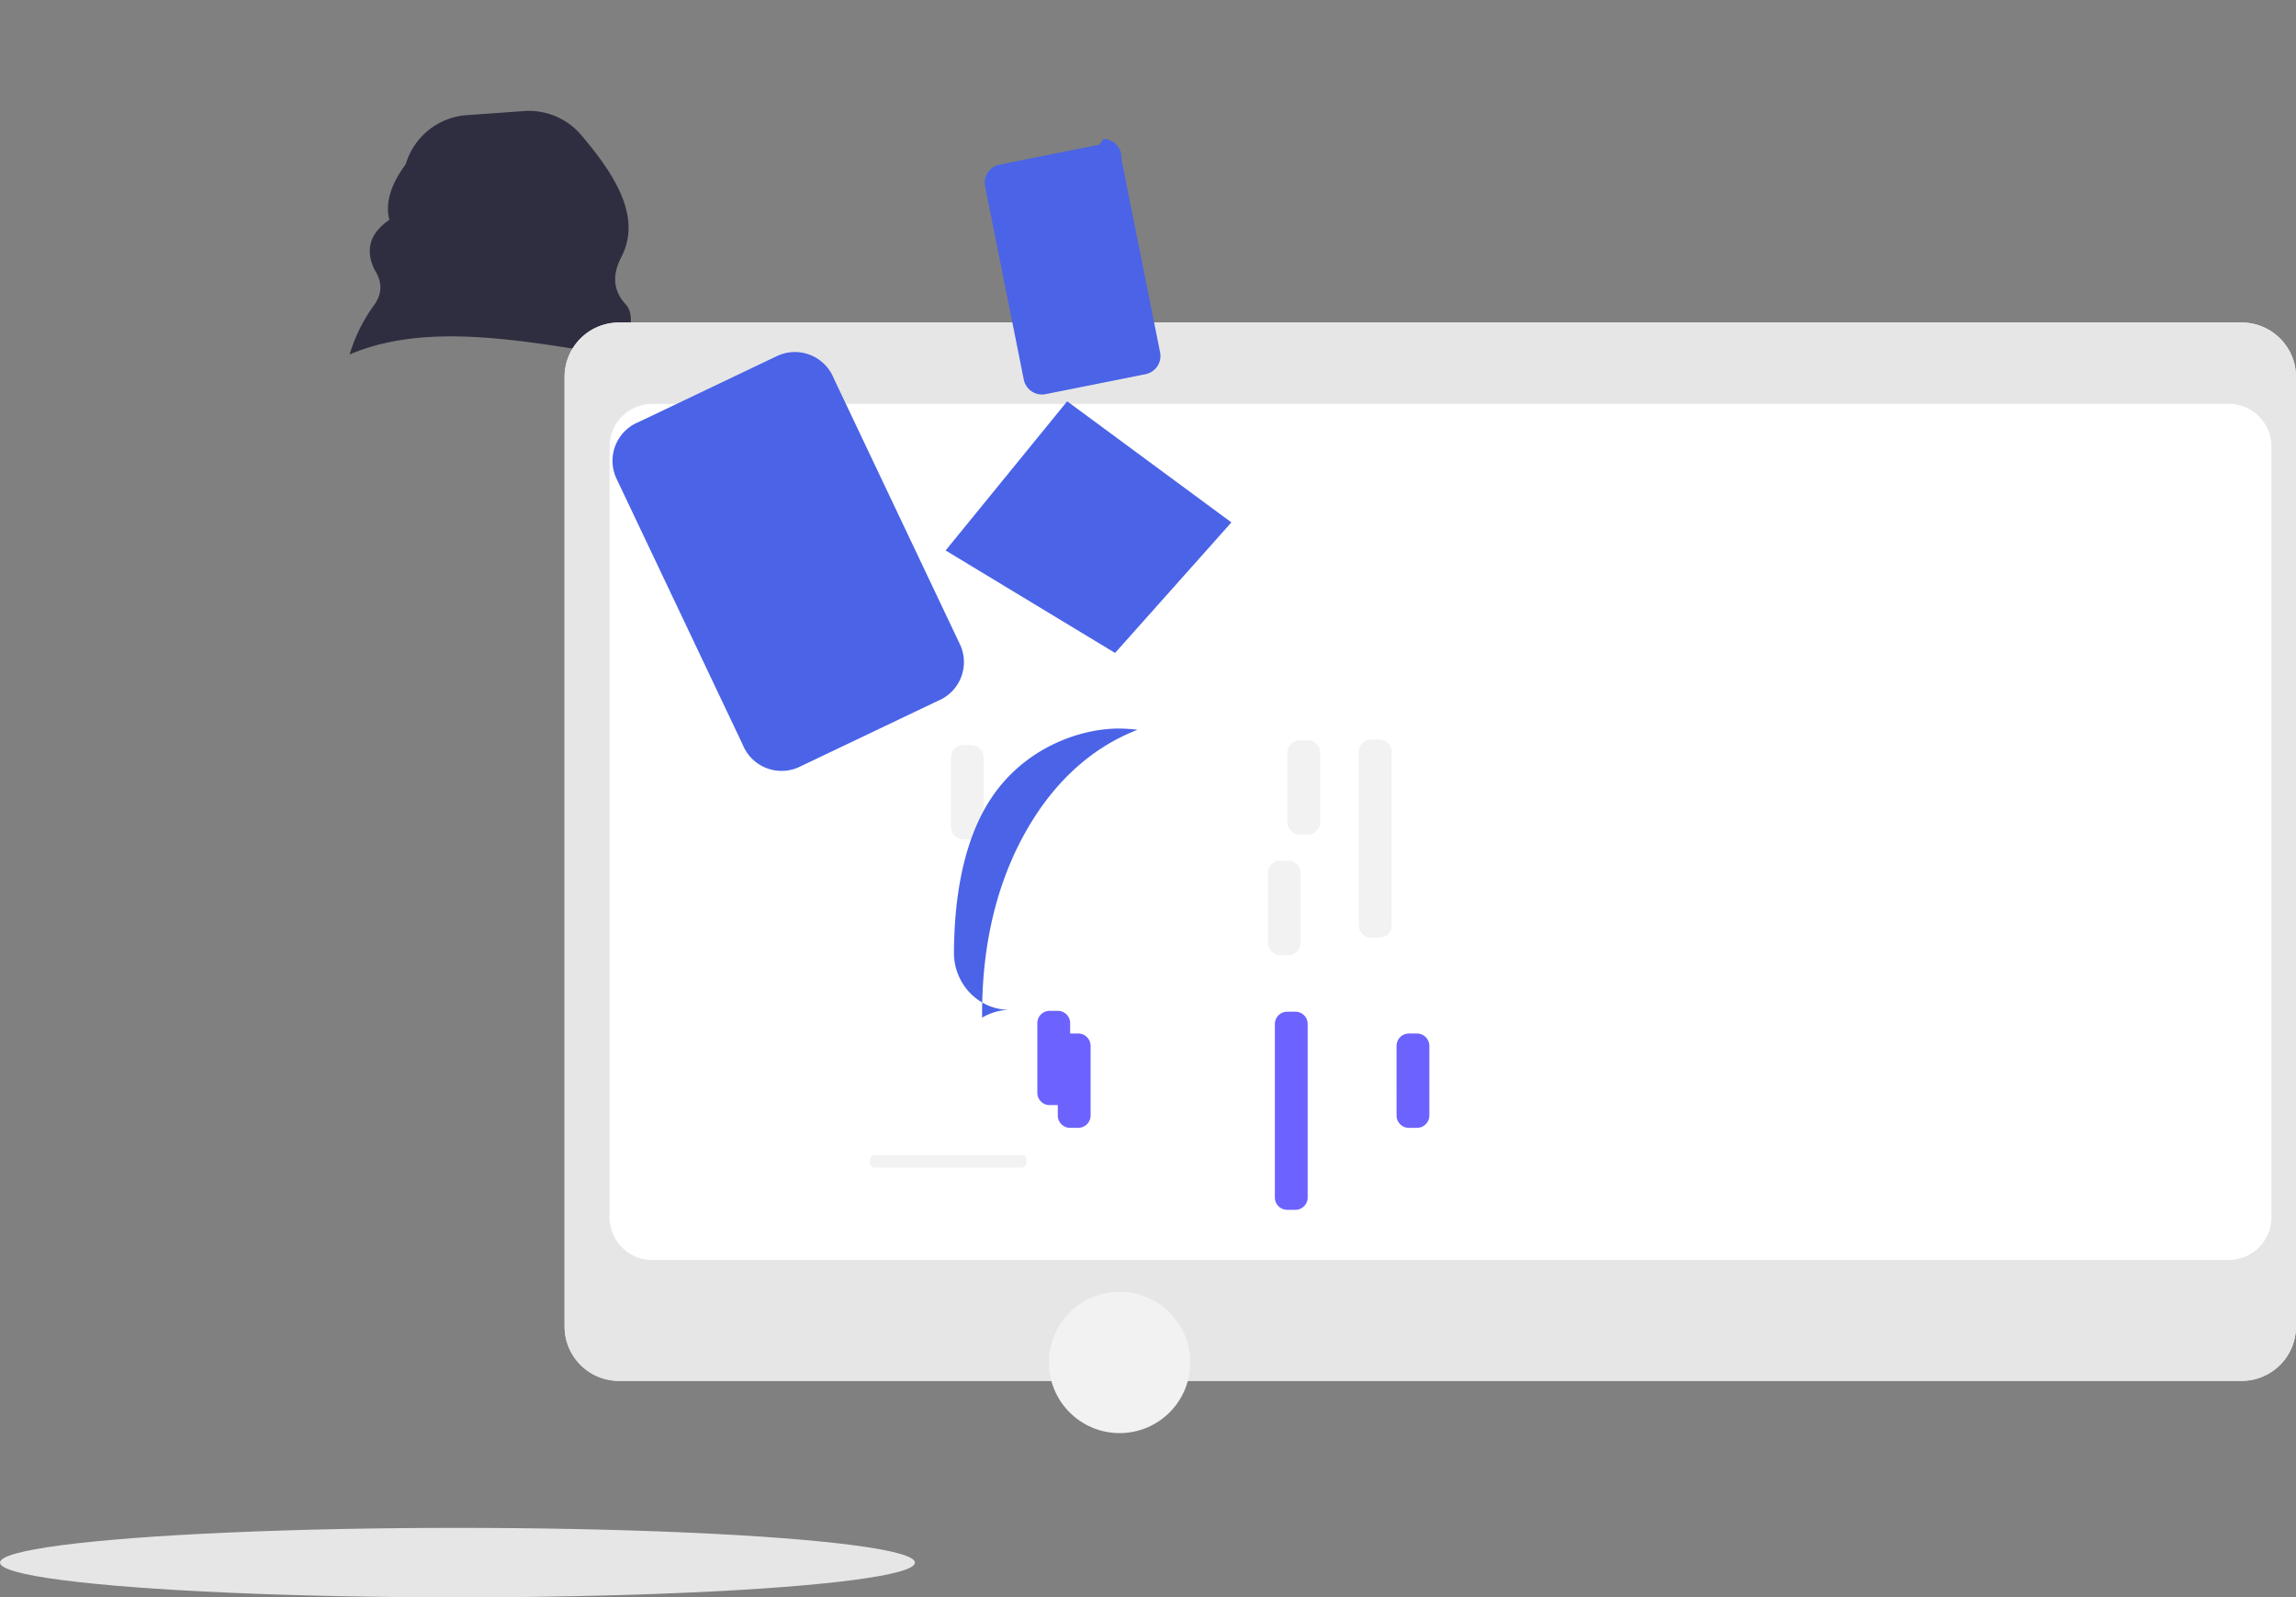 <svg xmlns="http://www.w3.org/2000/svg" data-name="Layer 1" width="793" height="551.732" viewBox="0 0 793 551.732" xmlns:xlink="http://www.w3.org/1999/xlink"><rect x="0" y="0" width="793" height="551.732" fill="#808080" stroke="none"/><ellipse cx="158" cy="539.732" rx="158" ry="12" fill="#e6e6e6"/><path d="M324.272,296.554c27.497-11.695,61.744-4.285,95.193.858.311-6.228,4.084-13.808.132-18.153-4.801-5.279-4.359-10.825-1.47-16.404,7.388-14.265-3.197-29.444-13.884-42.065a23.669,23.669,0,0,0-19.755-8.292l-19.797,1.414A23.709,23.709,0,0,0,343.635,230.859v0c-4.727,6.429-7.257,12.841-5.664,19.219-7.081,4.839-8.27,10.68-5.089,17.264,2.698,4.146,2.669,8.182-.123,12.106a55.891,55.891,0,0,0-8.31,16.506Z" transform="translate(-203.5 -174.134)" fill="#2f2e41"/><path d="M977.709,651.097H417.291A18.791,18.791,0,0,1,398.5,632.306V304.327A18.791,18.791,0,0,1,417.291,285.536H977.709A18.791,18.791,0,0,1,996.5,304.327V632.306A18.791,18.791,0,0,1,977.709,651.097Z" transform="translate(-203.5 -174.134)" fill="#f2f2f2"/><path d="M996.5,304.327V632.306a18.791,18.791,0,0,1-18.791,18.791H417.291A18.791,18.791,0,0,1,398.5,632.306V304.327a18.791,18.791,0,0,1,18.791-18.791H977.709A18.791,18.791,0,0,1,996.5,304.327Z" transform="translate(-203.5 -174.134)" fill="#e6e6e6"/><path d="M973.277,609.332H428.773a14.73,14.73,0,0,1-14.73-14.73V328.363a14.73,14.73,0,0,1,14.73-14.73H973.277a14.73,14.73,0,0,1,14.73,14.73V594.601A14.73,14.73,0,0,1,973.277,609.332Z" transform="translate(-203.5 -174.134)" fill="#fff"/><path d="M584.648,222.118a6.416,6.416,0,0,1,6.183,7.032l13.343,66.693a6.416,6.416,0,0,1-5.052,7.543l-34.486,6.887a6.416,6.416,0,0,1-7.543-5.052l-13.343-66.693a6.416,6.416,0,0,1,5.052-7.543l34.486-6.887Z" transform="translate(-203.5 -174.134)" fill="#4a63e7"/><path d="M491.457,304.798l43.439,91.564a14.462,14.462,0,0,1-7.545,19.885l-47.449,22.63a14.462,14.462,0,0,1-19.885-7.545L416.578,339.772a14.462,14.462,0,0,1,7.545-19.885l47.449-22.63A14.462,14.462,0,0,1,491.457,304.798Z" transform="translate(-203.5 -174.134)" fill="#4a63e7"/><polygon points="326.603 190.132 385.128 225.531 425.301 180.44 368.59 138.612 326.603 190.132" fill="#4a63e7"/><circle cx="386.694" cy="470.597" r="24.405" fill="#f2f2f2"/><path d="M543.257,435.765v24.06a4.259,4.259,0,0,1-4.255,4.256H536.206a4.253,4.253,0,0,1-4.251-4.234l-.006-24.076a4.253,4.253,0,0,1,4.25-4.272h2.827A4.258,4.258,0,0,1,543.257,435.765Z" transform="translate(-203.5 -174.134)" fill="#f2f2f2"/><path d="M652.7,475.711v24.06a4.259,4.259,0,0,1-4.255,4.256h-2.791a4.253,4.253,0,0,1-4.251-4.234l-.006-24.076a4.253,4.253,0,0,1,4.25-4.272h2.827A4.258,4.258,0,0,1,652.7,475.711Z" transform="translate(-203.5 -174.134)" fill="#f2f2f2"/><path d="M648.151,458.139v-24.06a4.253,4.253,0,0,1,4.25-4.25h2.83a4.253,4.253,0,0,1,4.25,4.25v24.06a4.253,4.253,0,0,1-4.25,4.25h-2.83A4.253,4.253,0,0,1,648.151,458.139Z" transform="translate(-203.5 -174.134)" fill="#f2f2f2"/><path d="M684.151,433.829v59.93a4.253,4.253,0,0,1-4.25,4.25h-2.83a4.253,4.253,0,0,1-4.25-4.25v-59.93a4.253,4.253,0,0,1,4.25-4.25h2.83A4.253,4.253,0,0,1,684.151,433.829Z" transform="translate(-203.5 -174.134)" fill="#f2f2f2"/><path d="M573.099,563.7a4.253,4.253,0,0,1-4.251-4.234l-.006-24.076a4.253,4.253,0,0,1,4.25-4.272h2.827a4.258,4.258,0,0,1,4.255,4.255v24.06a4.259,4.259,0,0,1-4.255,4.256Z" transform="translate(-203.5 -174.134)" fill="#6c63ff"/><path d="M690.099,563.7a4.253,4.253,0,0,1-4.251-4.234l-.006-24.076a4.253,4.253,0,0,1,4.25-4.272h2.827a4.258,4.258,0,0,1,4.255,4.255v24.06a4.259,4.259,0,0,1-4.255,4.256Z" transform="translate(-203.5 -174.134)" fill="#6c63ff"/><path d="M573.105,527.529v24.06a4.253,4.253,0,0,1-4.25,4.25h-2.83a4.253,4.253,0,0,1-4.25-4.25v-24.06a4.253,4.253,0,0,1,4.25-4.25h2.83A4.253,4.253,0,0,1,573.105,527.529Z" transform="translate(-203.5 -174.134)" fill="#6c63ff"/><path d="M655.151,527.829v59.93a4.253,4.253,0,0,1-4.25,4.25h-2.83a4.253,4.253,0,0,1-4.25-4.25v-59.93a4.253,4.253,0,0,1,4.25-4.25h2.83A4.253,4.253,0,0,1,655.151,527.829Z" transform="translate(-203.5 -174.134)" fill="#6c63ff"/><path d="M552.156,522.939c-10.617,0-19.254-8.873-19.179-19.895.169-24.842,5.378-43.698,15.032-56.227,11.915-15.504,29.939-21.201,42.426-21.032,1.944.027,3.915.164,5.951.426-15.736,6.048-28.864,17.982-38.466,34.927-10.264,18.069-15.42,39.808-15.214,64.487A19.188,19.188,0,0,1,552.156,522.939Z" transform="translate(-203.5 -174.134)" fill="#4a63e7"/><path d="M503.901,575.258c0,.86.301,1.56.844,1.9a1.792,1.792,0,0,0,1.104.284H556.121a1.792,1.792,0,0,0,1.104-.284c.543-.34.844-1.04.844-1.9,0-.873-.308-1.588-.851-1.928a1.795,1.795,0,0,0-1.097-.275H505.833a1.795,1.795,0,0,0-1.097.275C504.208,573.669,503.901,574.385,503.901,575.258Z" transform="translate(-203.5 -174.134)" fill="#f2f2f2"/></svg>
